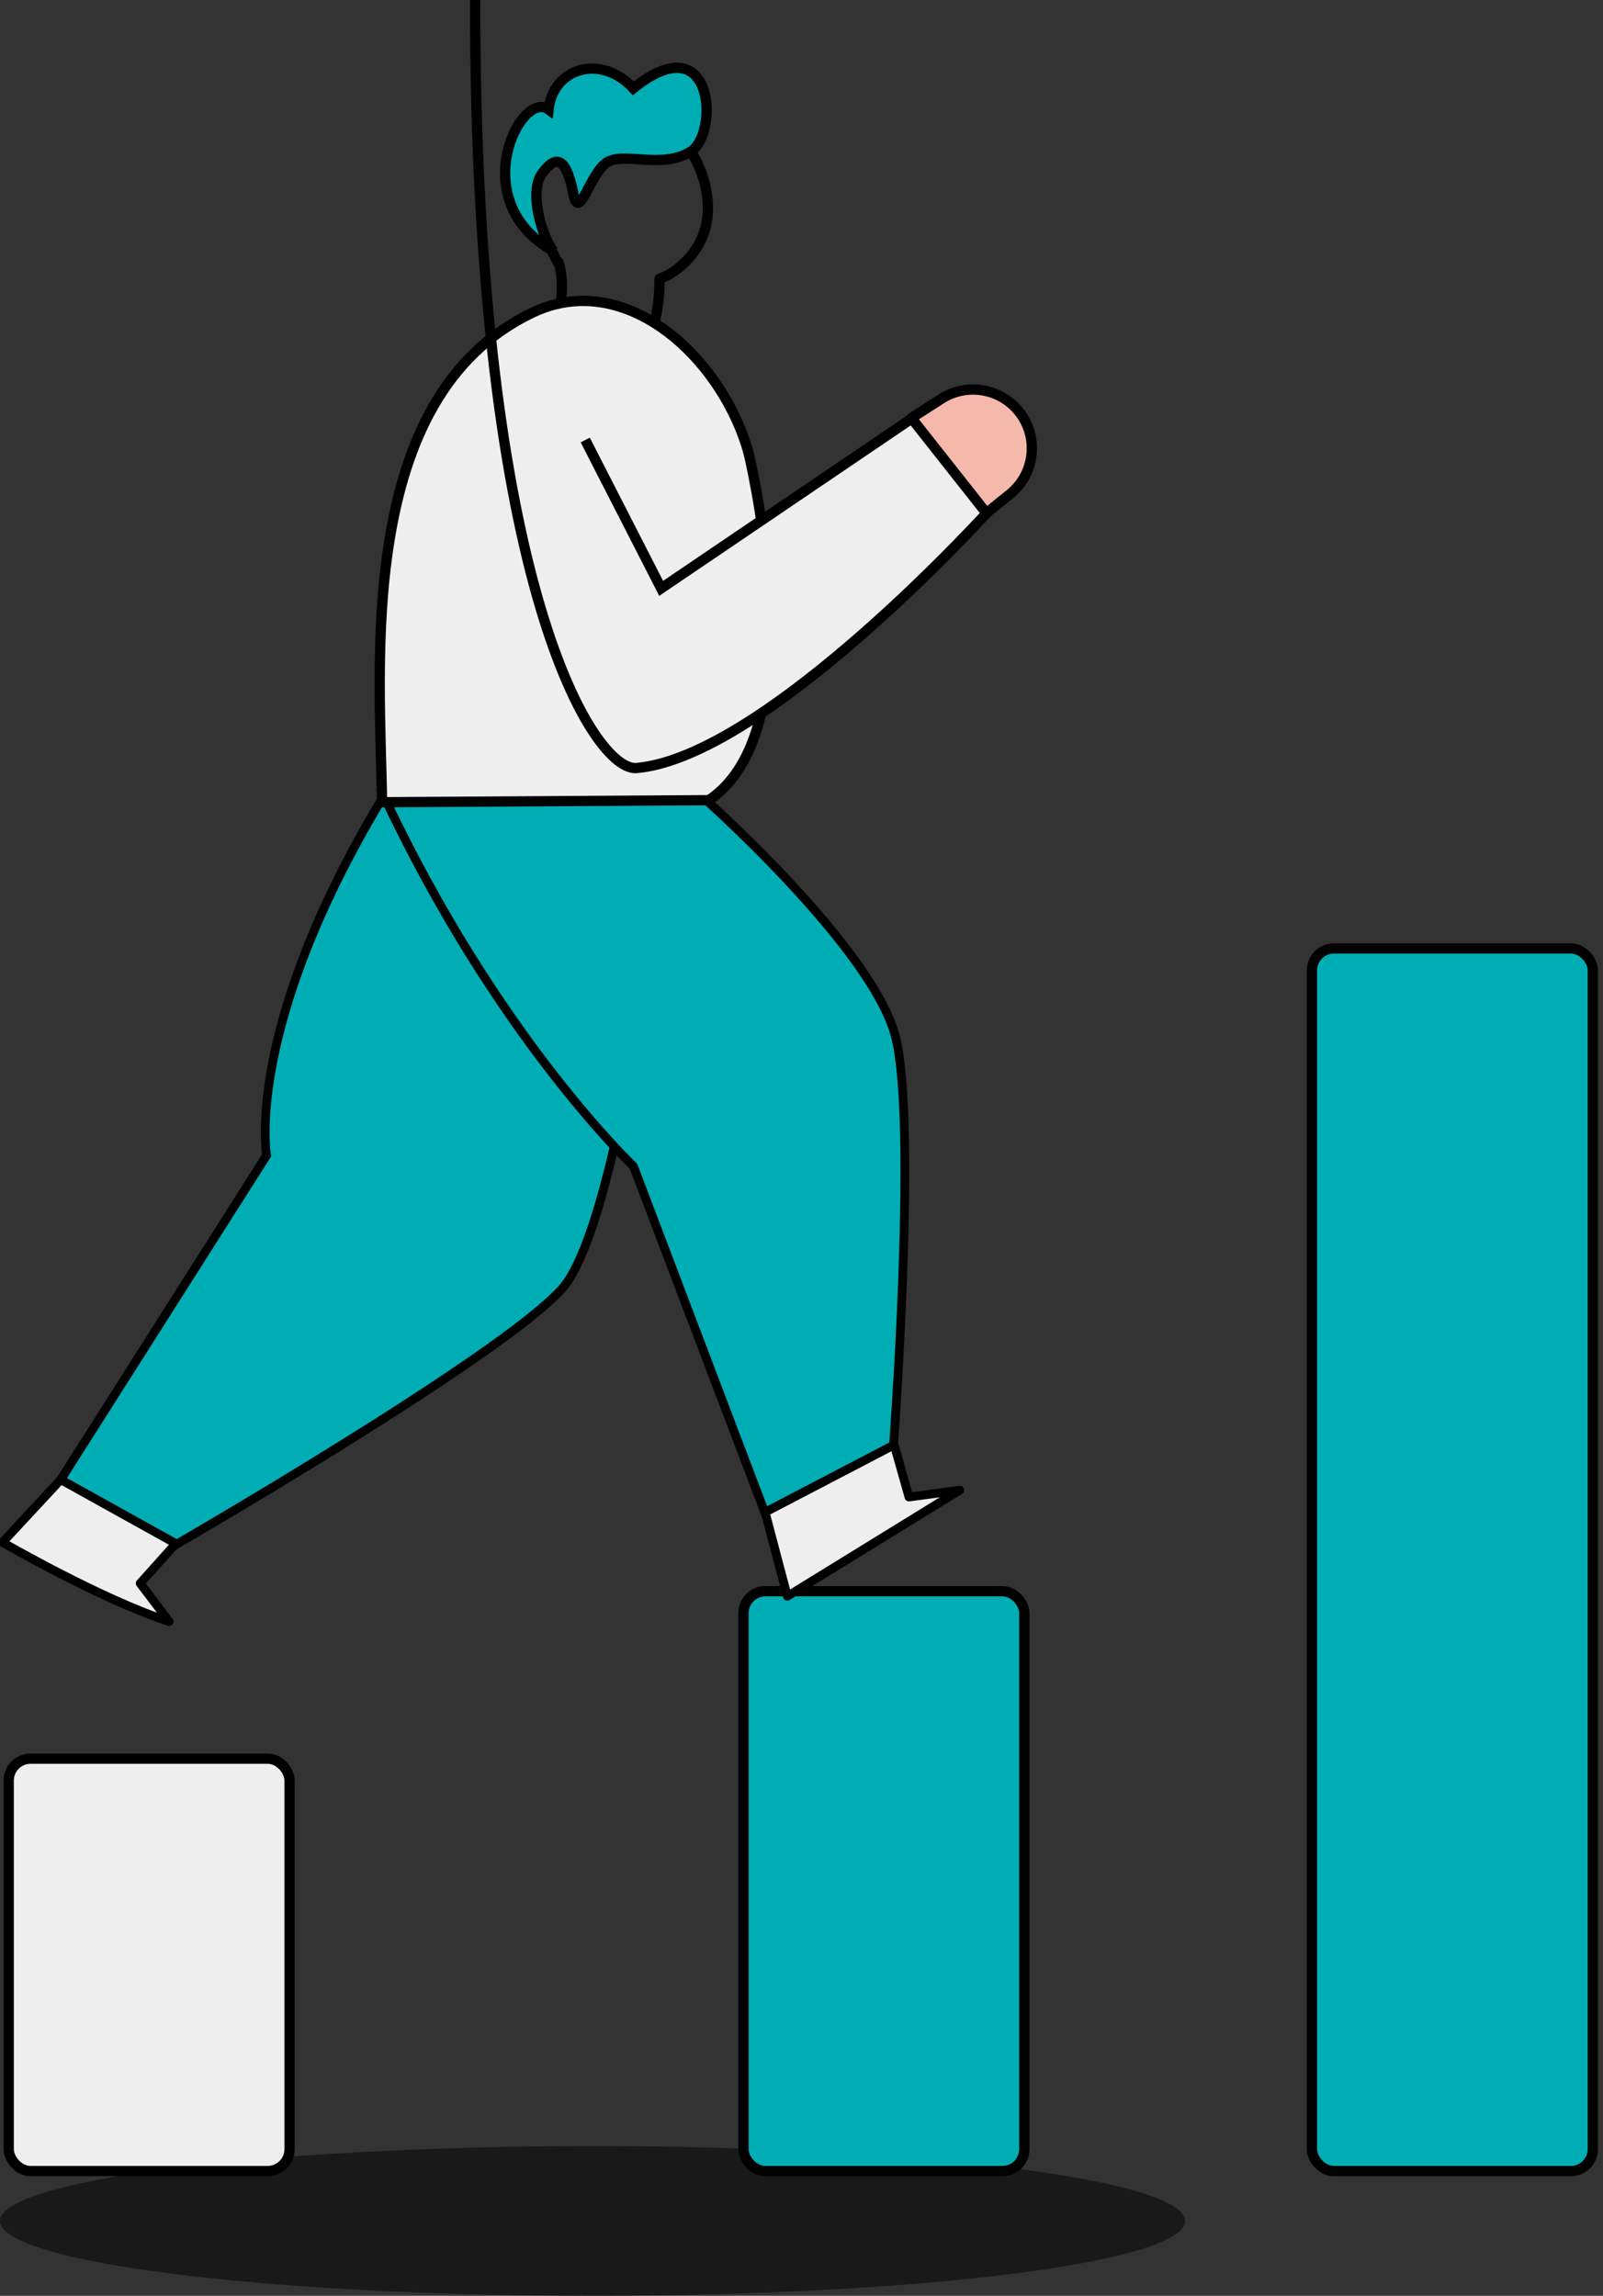 <svg width="257" height="368" viewBox="0 0 257 368" fill="none" xmlns="http://www.w3.org/2000/svg" xmlns:xlink="http://www.w3.org/1999/xlink">
	<rect x="0" y="0" width="257" height="368" fill="#333333" stroke="none"/>
	<desc>
			Created with Pixso.
	</desc>
	<defs/>
	<ellipse cx="95" cy="356" rx="95" ry="12" fill="#000000" fill-opacity="0.5"/>
	<rect x="119.196" y="255.056" rx="3.515" width="45.031" height="92.944" fill="#00ADB5" fill-opacity="1"/>
	<rect x="119.196" y="255.056" rx="3.515" width="45.031" height="92.944" stroke="#000000" stroke-opacity="1" stroke-width="1.645" stroke-linejoin="round"/>
	<rect x="1.395" y="281.895" rx="3.515" width="45.031" height="66.105" fill="#EEEEEE" fill-opacity="1"/>
	<rect x="1.395" y="281.895" rx="3.515" width="45.031" height="66.105" stroke="#000000" stroke-opacity="1" stroke-width="1.645" stroke-linejoin="round"/>
	<rect x="210.338" y="152.026" rx="3.515" width="45.031" height="195.974" fill="#00ADB5" fill-opacity="1"/>
	<rect x="210.338" y="152.026" rx="3.515" width="45.031" height="195.974" stroke="#000000" stroke-opacity="1" stroke-width="1.645" stroke-linejoin="round"/>
	<path d="M61.16 128.16L107.46 128.16C107.46 128.16 100.08 195.6 90.04 206.65C80 217.71 27.44 248.03 27.44 248.03L9.74 237.17L42.74 185.2C42.74 185.2 39.11 164.93 61.16 128.16Z" fill="#00ADB5" fill-opacity="1" fill-rule="nonzero"/>
	<path d="M107.46 128.16C107.46 128.16 100.08 195.6 90.04 206.65C80 217.71 27.44 248.03 27.44 248.03L9.74 237.17L42.74 185.2C42.74 185.2 39.11 164.93 61.16 128.16L107.46 128.16Z" stroke="#000000" stroke-opacity="1" stroke-width="1.399"/>
	<path d="M28.19 247.42L9.74 237.17L0.4 247.22C0.4 247.22 16.14 256.34 27.12 259.92L22.47 253.79L28.19 247.42Z" fill="#EEEEEE" fill-opacity="1" fill-rule="nonzero"/>
	<path d="M28.19 247.42L22.47 253.79L27.12 259.92C16.14 256.34 0.4 247.22 0.4 247.22L9.74 237.17L28.19 247.42Z" stroke="#000000" stroke-opacity="1" stroke-width="1.399" stroke-linejoin="round"/>
	<path d="M61.36 127.18L111.95 127.11C111.95 127.11 140.07 151.84 143.61 166.35C147.16 180.86 143.12 233.52 143.12 233.52L122.67 242.56L101.56 186.94C101.56 186.94 79.49 166.04 61.36 127.18Z" fill="#00ADB5" fill-opacity="1" fill-rule="nonzero"/>
	<path d="M111.95 127.11C111.95 127.11 140.07 151.84 143.61 166.35C147.16 180.86 143.12 233.52 143.12 233.52L122.67 242.56L101.56 186.94C101.56 186.94 79.49 166.04 61.36 127.18L111.95 127.11Z" stroke="#000000" stroke-opacity="1" stroke-width="1.399"/>
	<mask id="mask_1_4369" fill="white">
		<path d="M105.736 44.685C106.886 44.265 107.982 43.651 108.982 42.799C116.53 36.369 113.293 26.667 108.726 21.616C104.158 16.565 76.214 18.58 89.396 41.979C89.451 42.013 89.508 42.046 89.566 42.08C91.039 46.769 89.796 50.792 88.305 55.618C87.697 57.586 87.047 59.689 86.524 62.024L100.505 61.023C104.347 55.805 105.804 50.545 105.736 44.685Z" clip-rule="evenodd" fill="" fill-opacity="1" fill-rule="evenodd"/>
	</mask>
	<path d="M105.736 44.685C106.886 44.265 107.982 43.651 108.982 42.799C116.53 36.369 113.293 26.667 108.726 21.616C104.158 16.565 76.214 18.58 89.396 41.979C89.451 42.013 89.508 42.046 89.566 42.08C91.039 46.769 89.796 50.792 88.305 55.618C87.697 57.586 87.047 59.689 86.524 62.024L100.505 61.023C104.347 55.805 105.804 50.545 105.736 44.685Z" clip-rule="evenodd" fill="#F5B9AB" fill-opacity="1" fill-rule="evenodd" mask="url(#mask_1_4369)"/>
	<path d="M105.454 43.912Q107.123 43.303 108.449 42.173Q113.289 38.05 112.58 31.783Q111.975 26.436 108.116 22.168Q106.549 20.436 101.883 20.198Q96.837 19.941 92.756 21.872Q88.076 24.088 87.011 28.412Q85.699 33.741 90.112 41.575L89.396 41.979L89.816 41.272L89.986 41.373Q90.116 41.451 90.21 41.57Q90.305 41.689 90.35 41.833Q91.901 46.767 89.091 55.861L89.091 55.861L89.091 55.861Q87.843 59.9 87.326 62.204L86.524 62.024L86.465 61.204L100.446 60.202L100.505 61.023L99.842 60.535Q105.016 53.509 104.913 44.694Q104.912 44.631 104.922 44.568Q104.931 44.505 104.949 44.444Q104.968 44.384 104.995 44.327Q105.023 44.269 105.059 44.217Q105.095 44.165 105.139 44.119Q105.182 44.073 105.233 44.034Q105.283 43.995 105.339 43.964Q105.394 43.934 105.454 43.912ZM106.017 45.457L105.736 44.685L106.558 44.675Q106.668 54.041 101.167 61.51Q101.06 61.656 100.902 61.743Q100.743 61.83 100.563 61.843L86.583 62.845Q86.462 62.853 86.344 62.827Q86.265 62.809 86.191 62.776Q86.117 62.744 86.051 62.697Q85.984 62.65 85.928 62.592Q85.873 62.533 85.829 62.465Q85.786 62.396 85.757 62.321Q85.728 62.245 85.714 62.165Q85.7 62.086 85.702 62.005Q85.704 61.923 85.721 61.844Q86.252 59.477 87.519 55.375L87.519 55.375L87.519 55.375Q90.178 46.772 88.781 42.326L89.566 42.08L89.145 42.787L88.975 42.686Q88.787 42.574 88.679 42.383Q83.946 33.981 85.414 28.019Q86.666 22.935 92.053 20.386Q96.507 18.277 101.966 18.555Q107.313 18.828 109.336 21.065Q113.55 25.725 114.214 31.598Q115.022 38.734 109.515 43.425Q107.964 44.747 106.017 45.457Z" fill="#000000" fill-opacity="1" fill-rule="nonzero"/>
	<path d="M86.88 27.84C84.69 30.89 87.05 38.41 88.79 40.29C74.38 32.29 83.5 14.26 87.95 17.55C88.67 10.88 96.32 8.53 101.54 14.16C114.62 3.6 115.31 21.6 110.69 24.34C106.07 27.07 100.47 24.47 97.57 25.88C94.66 27.29 92.87 35.84 91.93 31.09C90.99 26.35 89.62 24.04 86.88 27.84Z" fill="#00ADB5" fill-opacity="1" fill-rule="nonzero"/>
	<path d="M86.88 27.84C89.62 24.04 90.99 26.35 91.93 31.09C92.87 35.84 94.66 27.29 97.57 25.88C100.47 24.47 106.07 27.07 110.69 24.34C115.31 21.6 114.62 3.6 101.54 14.16C96.32 8.53 88.67 10.88 87.95 17.55C83.5 14.26 74.38 32.29 88.79 40.29C87.05 38.41 84.69 30.89 86.88 27.84Z" stroke="#000000" stroke-opacity="1" stroke-width="1.645"/>
	<path d="M113.64 128.26C128.72 118.23 122.42 83.58 120.28 73.72C119.89 71.95 119.32 70.25 118.63 68.57C112.93 54.8 98.87 43.7 85.4 50.1C56.71 63.73 60.98 107.22 61.25 128.59L113.64 128.26Z" fill="#EEEEEE" fill-opacity="1" fill-rule="nonzero"/>
	<path d="M113.64 128.26L61.25 128.59C60.98 107.21 56.71 63.71 85.42 50.09C98.89 43.7 112.93 54.8 118.63 68.57C119.32 70.25 119.9 71.97 120.28 73.75C122.43 83.63 128.7 118.24 113.64 128.26Z" stroke="#000000" stroke-opacity="1" stroke-width="1.645" stroke-linejoin="round"/>
	<path d="M146.89 66.6L158.99 81.37C158.99 81.37 120.86 121.49 103.75 123.01C94.35 123.84 75.86 95.13 75.86 95.13L92.93 68.6L106.11 95.13L146.89 66.6Z" fill="#EEEEEE" fill-opacity="1" fill-rule="evenodd"/>
	<path d="M93.83 70.53L106 94.31L146.89 66.6L158.99 81.37C158.99 81.37 123.05 121.24 102.04 123.11C95.43 123.69 76.17 94.84 76.17 " stroke="#000000" stroke-opacity="1" stroke-width="1.645"/>
	<path d="M150.91 63.93L146.12 67.01L158.15 82.25L161.94 79.19C165.96 75.93 166.6 70.03 163.37 65.98C160.35 62.21 154.98 61.33 150.91 63.93Z" fill="#F5B9AB" fill-opacity="1" fill-rule="nonzero"/>
	<path d="M150.91 63.93C154.98 61.33 160.35 62.21 163.37 65.98C166.6 70.03 165.96 75.93 161.94 79.19L158.15 82.25L146.12 67.01L150.91 63.93Z" stroke="#000000" stroke-opacity="1" stroke-width="1.645" stroke-linejoin="round"/>
	<path d="M143.36 231.6L122.67 242.39L126.23 255.87L153.86 238.86L145.73 239.96L143.36 231.6Z" fill="#EEEEEE" fill-opacity="1" fill-rule="nonzero"/>
	<path d="M143.36 231.6L145.73 239.96L153.86 238.86L126.23 255.87L122.67 242.39L143.36 231.6Z" stroke="#000000" stroke-opacity="1" stroke-width="1.399" stroke-linejoin="round"/>
</svg>
